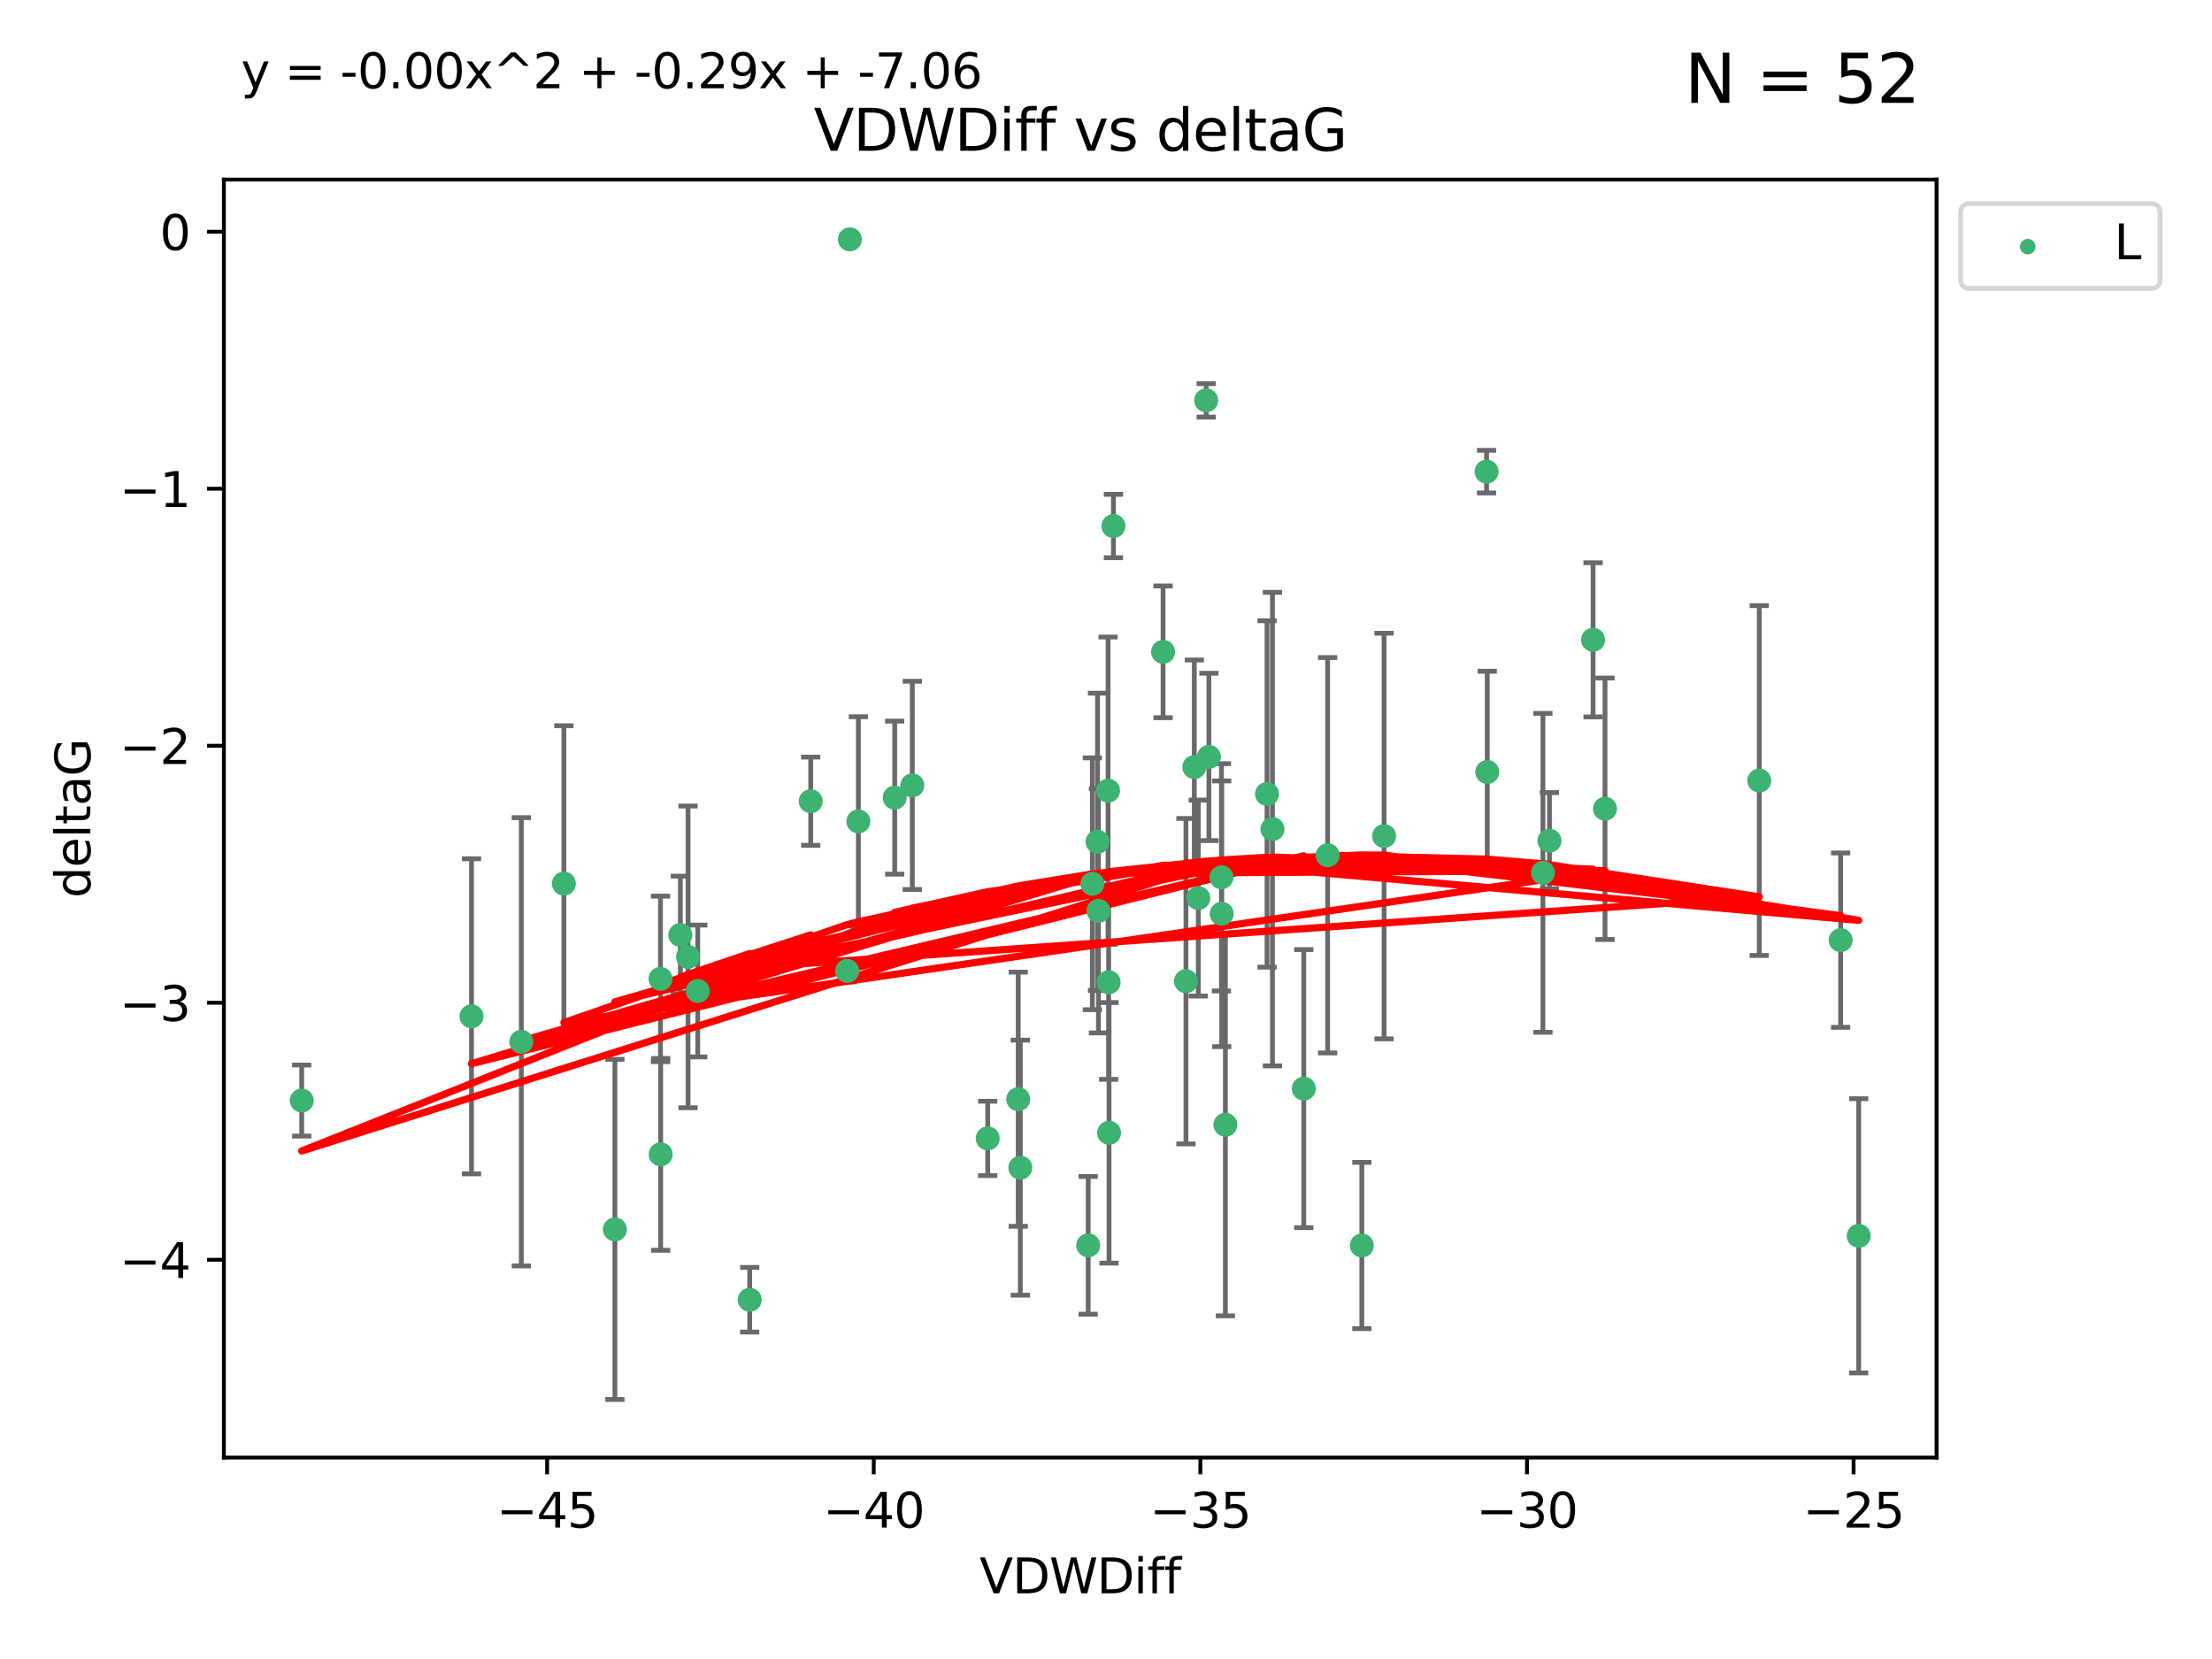 <?xml version="1.0" encoding="utf-8" standalone="no"?>
<!DOCTYPE svg PUBLIC "-//W3C//DTD SVG 1.1//EN"
  "http://www.w3.org/Graphics/SVG/1.1/DTD/svg11.dtd">
<svg xmlns:xlink="http://www.w3.org/1999/xlink" width="460.8pt" height="345.6pt" viewBox="0 0 460.8 345.6" xmlns="http://www.w3.org/2000/svg" version="1.1">
 <defs>
  <style type="text/css">*{stroke-linejoin: round; stroke-linecap: butt}</style>
 </defs>
 <g id="figure_1">
  <g id="patch_1">
   <path d="M 0 345.6 
L 460.8 345.6 
L 460.8 0 
L 0 0 
z
" style="fill: #ffffff"/>
  </g>
  <g id="axes_1">
   <g id="patch_2">
    <path d="M 46.64 303.64 
L 403.42 303.64 
L 403.42 37.411 
L 46.64 37.411 
z
" style="fill: #ffffff"/>
   </g>
   <g id="PathCollection_1">
    <defs>
     <path id="m472f86e8f2" d="M 0 1.118 
C 0.297 1.118 0.581 1 0.791 0.791 
C 1 0.581 1.118 0.297 1.118 0 
C 1.118 -0.297 1 -0.581 0.791 -0.791 
C 0.581 -1 0.297 -1.118 0 -1.118 
C -0.297 -1.118 -0.581 -1 -0.791 -0.791 
C -1 -0.581 -1.118 -0.297 -1.118 0 
C -1.118 0.297 -1 0.581 -0.791 0.791 
C -0.581 1 -0.297 1.118 0 1.118 
z
" style="stroke: #3cb371"/>
    </defs>
    <g clip-path="url(#p800e434eef)">
     <use xlink:href="#m472f86e8f2" x="137.592" y="203.923" style="fill: #3cb371; stroke: #3cb371"/>
     <use xlink:href="#m472f86e8f2" x="168.886" y="166.911" style="fill: #3cb371; stroke: #3cb371"/>
     <use xlink:href="#m472f86e8f2" x="141.733" y="194.766" style="fill: #3cb371; stroke: #3cb371"/>
     <use xlink:href="#m472f86e8f2" x="156.177" y="270.76" style="fill: #3cb371; stroke: #3cb371"/>
     <use xlink:href="#m472f86e8f2" x="143.328" y="199.333" style="fill: #3cb371; stroke: #3cb371"/>
     <use xlink:href="#m472f86e8f2" x="226.693" y="259.426" style="fill: #3cb371; stroke: #3cb371"/>
     <use xlink:href="#m472f86e8f2" x="212.547" y="243.25" style="fill: #3cb371; stroke: #3cb371"/>
     <use xlink:href="#m472f86e8f2" x="128.096" y="256.108" style="fill: #3cb371; stroke: #3cb371"/>
     <use xlink:href="#m472f86e8f2" x="254.448" y="182.758" style="fill: #3cb371; stroke: #3cb371"/>
     <use xlink:href="#m472f86e8f2" x="228.828" y="189.747" style="fill: #3cb371; stroke: #3cb371"/>
     <use xlink:href="#m472f86e8f2" x="190.049" y="163.612" style="fill: #3cb371; stroke: #3cb371"/>
     <use xlink:href="#m472f86e8f2" x="62.857" y="229.265" style="fill: #3cb371; stroke: #3cb371"/>
     <use xlink:href="#m472f86e8f2" x="255.272" y="234.31" style="fill: #3cb371; stroke: #3cb371"/>
     <use xlink:href="#m472f86e8f2" x="263.946" y="165.398" style="fill: #3cb371; stroke: #3cb371"/>
     <use xlink:href="#m472f86e8f2" x="212.115" y="228.986" style="fill: #3cb371; stroke: #3cb371"/>
     <use xlink:href="#m472f86e8f2" x="177.048" y="49.866" style="fill: #3cb371; stroke: #3cb371"/>
     <use xlink:href="#m472f86e8f2" x="231.947" y="109.583" style="fill: #3cb371; stroke: #3cb371"/>
     <use xlink:href="#m472f86e8f2" x="137.634" y="240.472" style="fill: #3cb371; stroke: #3cb371"/>
     <use xlink:href="#m472f86e8f2" x="265.075" y="172.724" style="fill: #3cb371; stroke: #3cb371"/>
     <use xlink:href="#m472f86e8f2" x="331.863" y="133.285" style="fill: #3cb371; stroke: #3cb371"/>
     <use xlink:href="#m472f86e8f2" x="230.831" y="164.706" style="fill: #3cb371; stroke: #3cb371"/>
     <use xlink:href="#m472f86e8f2" x="178.812" y="171.111" style="fill: #3cb371; stroke: #3cb371"/>
     <use xlink:href="#m472f86e8f2" x="242.29" y="135.792" style="fill: #3cb371; stroke: #3cb371"/>
     <use xlink:href="#m472f86e8f2" x="321.422" y="181.819" style="fill: #3cb371; stroke: #3cb371"/>
     <use xlink:href="#m472f86e8f2" x="366.485" y="162.605" style="fill: #3cb371; stroke: #3cb371"/>
     <use xlink:href="#m472f86e8f2" x="145.354" y="206.445" style="fill: #3cb371; stroke: #3cb371"/>
     <use xlink:href="#m472f86e8f2" x="228.636" y="175.362" style="fill: #3cb371; stroke: #3cb371"/>
     <use xlink:href="#m472f86e8f2" x="334.352" y="168.478" style="fill: #3cb371; stroke: #3cb371"/>
     <use xlink:href="#m472f86e8f2" x="117.467" y="184.066" style="fill: #3cb371; stroke: #3cb371"/>
     <use xlink:href="#m472f86e8f2" x="176.475" y="202.26" style="fill: #3cb371; stroke: #3cb371"/>
     <use xlink:href="#m472f86e8f2" x="230.952" y="204.617" style="fill: #3cb371; stroke: #3cb371"/>
     <use xlink:href="#m472f86e8f2" x="98.22" y="211.716" style="fill: #3cb371; stroke: #3cb371"/>
     <use xlink:href="#m472f86e8f2" x="271.603" y="226.78" style="fill: #3cb371; stroke: #3cb371"/>
     <use xlink:href="#m472f86e8f2" x="108.6" y="217.026" style="fill: #3cb371; stroke: #3cb371"/>
     <use xlink:href="#m472f86e8f2" x="231.034" y="235.987" style="fill: #3cb371; stroke: #3cb371"/>
     <use xlink:href="#m472f86e8f2" x="251.838" y="157.679" style="fill: #3cb371; stroke: #3cb371"/>
     <use xlink:href="#m472f86e8f2" x="205.757" y="237.148" style="fill: #3cb371; stroke: #3cb371"/>
     <use xlink:href="#m472f86e8f2" x="186.382" y="166.16" style="fill: #3cb371; stroke: #3cb371"/>
     <use xlink:href="#m472f86e8f2" x="249.624" y="187.085" style="fill: #3cb371; stroke: #3cb371"/>
     <use xlink:href="#m472f86e8f2" x="387.203" y="257.445" style="fill: #3cb371; stroke: #3cb371"/>
     <use xlink:href="#m472f86e8f2" x="309.822" y="160.819" style="fill: #3cb371; stroke: #3cb371"/>
     <use xlink:href="#m472f86e8f2" x="247.056" y="204.398" style="fill: #3cb371; stroke: #3cb371"/>
     <use xlink:href="#m472f86e8f2" x="322.781" y="175.137" style="fill: #3cb371; stroke: #3cb371"/>
     <use xlink:href="#m472f86e8f2" x="309.682" y="98.252" style="fill: #3cb371; stroke: #3cb371"/>
     <use xlink:href="#m472f86e8f2" x="276.57" y="178.162" style="fill: #3cb371; stroke: #3cb371"/>
     <use xlink:href="#m472f86e8f2" x="383.44" y="195.847" style="fill: #3cb371; stroke: #3cb371"/>
     <use xlink:href="#m472f86e8f2" x="288.326" y="174.161" style="fill: #3cb371; stroke: #3cb371"/>
     <use xlink:href="#m472f86e8f2" x="283.694" y="259.459" style="fill: #3cb371; stroke: #3cb371"/>
     <use xlink:href="#m472f86e8f2" x="251.269" y="83.4" style="fill: #3cb371; stroke: #3cb371"/>
     <use xlink:href="#m472f86e8f2" x="248.795" y="159.796" style="fill: #3cb371; stroke: #3cb371"/>
     <use xlink:href="#m472f86e8f2" x="254.503" y="190.354" style="fill: #3cb371; stroke: #3cb371"/>
     <use xlink:href="#m472f86e8f2" x="227.558" y="184.111" style="fill: #3cb371; stroke: #3cb371"/>
    </g>
   </g>
   <g id="matplotlib.axis_1">
    <g id="xtick_1">
     <g id="line2d_1">
      <defs>
       <path id="m852a290a7d" d="M 0 0 
L 0 3.5 
" style="stroke: #000000; stroke-width: 0.8"/>
      </defs>
      <g>
       <use xlink:href="#m852a290a7d" x="113.977" y="303.64" style="stroke: #000000; stroke-width: 0.8"/>
      </g>
     </g>
     <g id="text_1">
      <!-- −45 -->
      <g transform="translate(103.425 318.238)scale(0.1 -0.1)">
       <defs>
        <path id="DejaVuSans-2212" d="M 678 2272 
L 4684 2272 
L 4684 1741 
L 678 1741 
L 678 2272 
z
" transform="scale(0.016)"/>
        <path id="DejaVuSans-34" d="M 2419 4116 
L 825 1625 
L 2419 1625 
L 2419 4116 
z
M 2253 4666 
L 3047 4666 
L 3047 1625 
L 3713 1625 
L 3713 1100 
L 3047 1100 
L 3047 0 
L 2419 0 
L 2419 1100 
L 313 1100 
L 313 1709 
L 2253 4666 
z
" transform="scale(0.016)"/>
        <path id="DejaVuSans-35" d="M 691 4666 
L 3169 4666 
L 3169 4134 
L 1269 4134 
L 1269 2991 
Q 1406 3038 1543 3061 
Q 1681 3084 1819 3084 
Q 2600 3084 3056 2656 
Q 3513 2228 3513 1497 
Q 3513 744 3044 326 
Q 2575 -91 1722 -91 
Q 1428 -91 1123 -41 
Q 819 9 494 109 
L 494 744 
Q 775 591 1075 516 
Q 1375 441 1709 441 
Q 2250 441 2565 725 
Q 2881 1009 2881 1497 
Q 2881 1984 2565 2268 
Q 2250 2553 1709 2553 
Q 1456 2553 1204 2497 
Q 953 2441 691 2322 
L 691 4666 
z
" transform="scale(0.016)"/>
       </defs>
       <use xlink:href="#DejaVuSans-2212"/>
       <use xlink:href="#DejaVuSans-34" x="83.789"/>
       <use xlink:href="#DejaVuSans-35" x="147.412"/>
      </g>
     </g>
    </g>
    <g id="xtick_2">
     <g id="line2d_2">
      <g>
       <use xlink:href="#m852a290a7d" x="182.017" y="303.64" style="stroke: #000000; stroke-width: 0.8"/>
      </g>
     </g>
     <g id="text_2">
      <!-- −40 -->
      <g transform="translate(171.464 318.238)scale(0.1 -0.1)">
       <defs>
        <path id="DejaVuSans-30" d="M 2034 4250 
Q 1547 4250 1301 3770 
Q 1056 3291 1056 2328 
Q 1056 1369 1301 889 
Q 1547 409 2034 409 
Q 2525 409 2770 889 
Q 3016 1369 3016 2328 
Q 3016 3291 2770 3770 
Q 2525 4250 2034 4250 
z
M 2034 4750 
Q 2819 4750 3233 4129 
Q 3647 3509 3647 2328 
Q 3647 1150 3233 529 
Q 2819 -91 2034 -91 
Q 1250 -91 836 529 
Q 422 1150 422 2328 
Q 422 3509 836 4129 
Q 1250 4750 2034 4750 
z
" transform="scale(0.016)"/>
       </defs>
       <use xlink:href="#DejaVuSans-2212"/>
       <use xlink:href="#DejaVuSans-34" x="83.789"/>
       <use xlink:href="#DejaVuSans-30" x="147.412"/>
      </g>
     </g>
    </g>
    <g id="xtick_3">
     <g id="line2d_3">
      <g>
       <use xlink:href="#m852a290a7d" x="250.056" y="303.64" style="stroke: #000000; stroke-width: 0.8"/>
      </g>
     </g>
     <g id="text_3">
      <!-- −35 -->
      <g transform="translate(239.504 318.238)scale(0.1 -0.1)">
       <defs>
        <path id="DejaVuSans-33" d="M 2597 2516 
Q 3050 2419 3304 2112 
Q 3559 1806 3559 1356 
Q 3559 666 3084 287 
Q 2609 -91 1734 -91 
Q 1441 -91 1130 -33 
Q 819 25 488 141 
L 488 750 
Q 750 597 1062 519 
Q 1375 441 1716 441 
Q 2309 441 2620 675 
Q 2931 909 2931 1356 
Q 2931 1769 2642 2001 
Q 2353 2234 1838 2234 
L 1294 2234 
L 1294 2753 
L 1863 2753 
Q 2328 2753 2575 2939 
Q 2822 3125 2822 3475 
Q 2822 3834 2567 4026 
Q 2313 4219 1838 4219 
Q 1578 4219 1281 4162 
Q 984 4106 628 3988 
L 628 4550 
Q 988 4650 1302 4700 
Q 1616 4750 1894 4750 
Q 2613 4750 3031 4423 
Q 3450 4097 3450 3541 
Q 3450 3153 3228 2886 
Q 3006 2619 2597 2516 
z
" transform="scale(0.016)"/>
       </defs>
       <use xlink:href="#DejaVuSans-2212"/>
       <use xlink:href="#DejaVuSans-33" x="83.789"/>
       <use xlink:href="#DejaVuSans-35" x="147.412"/>
      </g>
     </g>
    </g>
    <g id="xtick_4">
     <g id="line2d_4">
      <g>
       <use xlink:href="#m852a290a7d" x="318.096" y="303.64" style="stroke: #000000; stroke-width: 0.8"/>
      </g>
     </g>
     <g id="text_4">
      <!-- −30 -->
      <g transform="translate(307.544 318.238)scale(0.1 -0.1)">
       <use xlink:href="#DejaVuSans-2212"/>
       <use xlink:href="#DejaVuSans-33" x="83.789"/>
       <use xlink:href="#DejaVuSans-30" x="147.412"/>
      </g>
     </g>
    </g>
    <g id="xtick_5">
     <g id="line2d_5">
      <g>
       <use xlink:href="#m852a290a7d" x="386.136" y="303.64" style="stroke: #000000; stroke-width: 0.8"/>
      </g>
     </g>
     <g id="text_5">
      <!-- −25 -->
      <g transform="translate(375.584 318.238)scale(0.1 -0.1)">
       <defs>
        <path id="DejaVuSans-32" d="M 1228 531 
L 3431 531 
L 3431 0 
L 469 0 
L 469 531 
Q 828 903 1448 1529 
Q 2069 2156 2228 2338 
Q 2531 2678 2651 2914 
Q 2772 3150 2772 3378 
Q 2772 3750 2511 3984 
Q 2250 4219 1831 4219 
Q 1534 4219 1204 4116 
Q 875 4013 500 3803 
L 500 4441 
Q 881 4594 1212 4672 
Q 1544 4750 1819 4750 
Q 2544 4750 2975 4387 
Q 3406 4025 3406 3419 
Q 3406 3131 3298 2873 
Q 3191 2616 2906 2266 
Q 2828 2175 2409 1742 
Q 1991 1309 1228 531 
z
" transform="scale(0.016)"/>
       </defs>
       <use xlink:href="#DejaVuSans-2212"/>
       <use xlink:href="#DejaVuSans-32" x="83.789"/>
       <use xlink:href="#DejaVuSans-35" x="147.412"/>
      </g>
     </g>
    </g>
    <g id="text_6">
     <!-- VDWDiff -->
     <g transform="translate(204.057 331.917)scale(0.1 -0.1)">
      <defs>
       <path id="DejaVuSans-56" d="M 1831 0 
L 50 4666 
L 709 4666 
L 2188 738 
L 3669 4666 
L 4325 4666 
L 2547 0 
L 1831 0 
z
" transform="scale(0.016)"/>
       <path id="DejaVuSans-44" d="M 1259 4147 
L 1259 519 
L 2022 519 
Q 2988 519 3436 956 
Q 3884 1394 3884 2338 
Q 3884 3275 3436 3711 
Q 2988 4147 2022 4147 
L 1259 4147 
z
M 628 4666 
L 1925 4666 
Q 3281 4666 3915 4102 
Q 4550 3538 4550 2338 
Q 4550 1131 3912 565 
Q 3275 0 1925 0 
L 628 0 
L 628 4666 
z
" transform="scale(0.016)"/>
       <path id="DejaVuSans-57" d="M 213 4666 
L 850 4666 
L 1831 722 
L 2809 4666 
L 3519 4666 
L 4500 722 
L 5478 4666 
L 6119 4666 
L 4947 0 
L 4153 0 
L 3169 4050 
L 2175 0 
L 1381 0 
L 213 4666 
z
" transform="scale(0.016)"/>
       <path id="DejaVuSans-69" d="M 603 3500 
L 1178 3500 
L 1178 0 
L 603 0 
L 603 3500 
z
M 603 4863 
L 1178 4863 
L 1178 4134 
L 603 4134 
L 603 4863 
z
" transform="scale(0.016)"/>
       <path id="DejaVuSans-66" d="M 2375 4863 
L 2375 4384 
L 1825 4384 
Q 1516 4384 1395 4259 
Q 1275 4134 1275 3809 
L 1275 3500 
L 2222 3500 
L 2222 3053 
L 1275 3053 
L 1275 0 
L 697 0 
L 697 3053 
L 147 3053 
L 147 3500 
L 697 3500 
L 697 3744 
Q 697 4328 969 4595 
Q 1241 4863 1831 4863 
L 2375 4863 
z
" transform="scale(0.016)"/>
      </defs>
      <use xlink:href="#DejaVuSans-56"/>
      <use xlink:href="#DejaVuSans-44" x="68.408"/>
      <use xlink:href="#DejaVuSans-57" x="145.41"/>
      <use xlink:href="#DejaVuSans-44" x="244.287"/>
      <use xlink:href="#DejaVuSans-69" x="321.289"/>
      <use xlink:href="#DejaVuSans-66" x="349.072"/>
      <use xlink:href="#DejaVuSans-66" x="384.277"/>
     </g>
    </g>
   </g>
   <g id="matplotlib.axis_2">
    <g id="ytick_1">
     <g id="line2d_6">
      <defs>
       <path id="md969fd8538" d="M 0 0 
L -3.5 0 
" style="stroke: #000000; stroke-width: 0.8"/>
      </defs>
      <g>
       <use xlink:href="#md969fd8538" x="46.64" y="262.427" style="stroke: #000000; stroke-width: 0.8"/>
      </g>
     </g>
     <g id="text_7">
      <!-- −4 -->
      <g transform="translate(24.898 266.226)scale(0.1 -0.1)">
       <use xlink:href="#DejaVuSans-2212"/>
       <use xlink:href="#DejaVuSans-34" x="83.789"/>
      </g>
     </g>
    </g>
    <g id="ytick_2">
     <g id="line2d_7">
      <g>
       <use xlink:href="#md969fd8538" x="46.64" y="208.89" style="stroke: #000000; stroke-width: 0.8"/>
      </g>
     </g>
     <g id="text_8">
      <!-- −3 -->
      <g transform="translate(24.898 212.689)scale(0.1 -0.1)">
       <use xlink:href="#DejaVuSans-2212"/>
       <use xlink:href="#DejaVuSans-33" x="83.789"/>
      </g>
     </g>
    </g>
    <g id="ytick_3">
     <g id="line2d_8">
      <g>
       <use xlink:href="#md969fd8538" x="46.64" y="155.352" style="stroke: #000000; stroke-width: 0.8"/>
      </g>
     </g>
     <g id="text_9">
      <!-- −2 -->
      <g transform="translate(24.898 159.152)scale(0.1 -0.1)">
       <use xlink:href="#DejaVuSans-2212"/>
       <use xlink:href="#DejaVuSans-32" x="83.789"/>
      </g>
     </g>
    </g>
    <g id="ytick_4">
     <g id="line2d_9">
      <g>
       <use xlink:href="#md969fd8538" x="46.64" y="101.815" style="stroke: #000000; stroke-width: 0.8"/>
      </g>
     </g>
     <g id="text_10">
      <!-- −1 -->
      <g transform="translate(24.898 105.614)scale(0.1 -0.1)">
       <defs>
        <path id="DejaVuSans-31" d="M 794 531 
L 1825 531 
L 1825 4091 
L 703 3866 
L 703 4441 
L 1819 4666 
L 2450 4666 
L 2450 531 
L 3481 531 
L 3481 0 
L 794 0 
L 794 531 
z
" transform="scale(0.016)"/>
       </defs>
       <use xlink:href="#DejaVuSans-2212"/>
       <use xlink:href="#DejaVuSans-31" x="83.789"/>
      </g>
     </g>
    </g>
    <g id="ytick_5">
     <g id="line2d_10">
      <g>
       <use xlink:href="#md969fd8538" x="46.64" y="48.278" style="stroke: #000000; stroke-width: 0.8"/>
      </g>
     </g>
     <g id="text_11">
      <!-- 0 -->
      <g transform="translate(33.278 52.077)scale(0.1 -0.1)">
       <use xlink:href="#DejaVuSans-30"/>
      </g>
     </g>
    </g>
    <g id="text_12">
     <!-- deltaG -->
     <g transform="translate(18.818 187.064)rotate(-90)scale(0.1 -0.1)">
      <defs>
       <path id="DejaVuSans-64" d="M 2906 2969 
L 2906 4863 
L 3481 4863 
L 3481 0 
L 2906 0 
L 2906 525 
Q 2725 213 2448 61 
Q 2172 -91 1784 -91 
Q 1150 -91 751 415 
Q 353 922 353 1747 
Q 353 2572 751 3078 
Q 1150 3584 1784 3584 
Q 2172 3584 2448 3432 
Q 2725 3281 2906 2969 
z
M 947 1747 
Q 947 1113 1208 752 
Q 1469 391 1925 391 
Q 2381 391 2643 752 
Q 2906 1113 2906 1747 
Q 2906 2381 2643 2742 
Q 2381 3103 1925 3103 
Q 1469 3103 1208 2742 
Q 947 2381 947 1747 
z
" transform="scale(0.016)"/>
       <path id="DejaVuSans-65" d="M 3597 1894 
L 3597 1613 
L 953 1613 
Q 991 1019 1311 708 
Q 1631 397 2203 397 
Q 2534 397 2845 478 
Q 3156 559 3463 722 
L 3463 178 
Q 3153 47 2828 -22 
Q 2503 -91 2169 -91 
Q 1331 -91 842 396 
Q 353 884 353 1716 
Q 353 2575 817 3079 
Q 1281 3584 2069 3584 
Q 2775 3584 3186 3129 
Q 3597 2675 3597 1894 
z
M 3022 2063 
Q 3016 2534 2758 2815 
Q 2500 3097 2075 3097 
Q 1594 3097 1305 2825 
Q 1016 2553 972 2059 
L 3022 2063 
z
" transform="scale(0.016)"/>
       <path id="DejaVuSans-6c" d="M 603 4863 
L 1178 4863 
L 1178 0 
L 603 0 
L 603 4863 
z
" transform="scale(0.016)"/>
       <path id="DejaVuSans-74" d="M 1172 4494 
L 1172 3500 
L 2356 3500 
L 2356 3053 
L 1172 3053 
L 1172 1153 
Q 1172 725 1289 603 
Q 1406 481 1766 481 
L 2356 481 
L 2356 0 
L 1766 0 
Q 1100 0 847 248 
Q 594 497 594 1153 
L 594 3053 
L 172 3053 
L 172 3500 
L 594 3500 
L 594 4494 
L 1172 4494 
z
" transform="scale(0.016)"/>
       <path id="DejaVuSans-61" d="M 2194 1759 
Q 1497 1759 1228 1600 
Q 959 1441 959 1056 
Q 959 750 1161 570 
Q 1363 391 1709 391 
Q 2188 391 2477 730 
Q 2766 1069 2766 1631 
L 2766 1759 
L 2194 1759 
z
M 3341 1997 
L 3341 0 
L 2766 0 
L 2766 531 
Q 2569 213 2275 61 
Q 1981 -91 1556 -91 
Q 1019 -91 701 211 
Q 384 513 384 1019 
Q 384 1609 779 1909 
Q 1175 2209 1959 2209 
L 2766 2209 
L 2766 2266 
Q 2766 2663 2505 2880 
Q 2244 3097 1772 3097 
Q 1472 3097 1187 3025 
Q 903 2953 641 2809 
L 641 3341 
Q 956 3463 1253 3523 
Q 1550 3584 1831 3584 
Q 2591 3584 2966 3190 
Q 3341 2797 3341 1997 
z
" transform="scale(0.016)"/>
       <path id="DejaVuSans-47" d="M 3809 666 
L 3809 1919 
L 2778 1919 
L 2778 2438 
L 4434 2438 
L 4434 434 
Q 4069 175 3628 42 
Q 3188 -91 2688 -91 
Q 1594 -91 976 548 
Q 359 1188 359 2328 
Q 359 3472 976 4111 
Q 1594 4750 2688 4750 
Q 3144 4750 3555 4637 
Q 3966 4525 4313 4306 
L 4313 3634 
Q 3963 3931 3569 4081 
Q 3175 4231 2741 4231 
Q 1884 4231 1454 3753 
Q 1025 3275 1025 2328 
Q 1025 1384 1454 906 
Q 1884 428 2741 428 
Q 3075 428 3337 486 
Q 3600 544 3809 666 
z
" transform="scale(0.016)"/>
      </defs>
      <use xlink:href="#DejaVuSans-64"/>
      <use xlink:href="#DejaVuSans-65" x="63.477"/>
      <use xlink:href="#DejaVuSans-6c" x="125"/>
      <use xlink:href="#DejaVuSans-74" x="152.783"/>
      <use xlink:href="#DejaVuSans-61" x="191.992"/>
      <use xlink:href="#DejaVuSans-47" x="253.271"/>
     </g>
    </g>
   </g>
   <g id="LineCollection_1">
    <path d="M 137.592 221.168 
L 137.592 186.679 
" clip-path="url(#p800e434eef)" style="fill: none; stroke: #696969"/>
    <path d="M 168.886 176.101 
L 168.886 157.722 
" clip-path="url(#p800e434eef)" style="fill: none; stroke: #696969"/>
    <path d="M 141.733 207.01 
L 141.733 182.523 
" clip-path="url(#p800e434eef)" style="fill: none; stroke: #696969"/>
    <path d="M 156.177 277.493 
L 156.177 264.026 
" clip-path="url(#p800e434eef)" style="fill: none; stroke: #696969"/>
    <path d="M 143.328 230.759 
L 143.328 167.906 
" clip-path="url(#p800e434eef)" style="fill: none; stroke: #696969"/>
    <path d="M 226.693 273.775 
L 226.693 245.078 
" clip-path="url(#p800e434eef)" style="fill: none; stroke: #696969"/>
    <path d="M 212.547 269.818 
L 212.547 216.682 
" clip-path="url(#p800e434eef)" style="fill: none; stroke: #696969"/>
    <path d="M 128.096 291.539 
L 128.096 220.677 
" clip-path="url(#p800e434eef)" style="fill: none; stroke: #696969"/>
    <path d="M 254.448 206.428 
L 254.448 159.088 
" clip-path="url(#p800e434eef)" style="fill: none; stroke: #696969"/>
    <path d="M 228.828 215.176 
L 228.828 164.319 
" clip-path="url(#p800e434eef)" style="fill: none; stroke: #696969"/>
    <path d="M 190.049 185.304 
L 190.049 141.92 
" clip-path="url(#p800e434eef)" style="fill: none; stroke: #696969"/>
    <path d="M 62.857 236.666 
L 62.857 221.863 
" clip-path="url(#p800e434eef)" style="fill: none; stroke: #696969"/>
    <path d="M 255.272 274.117 
L 255.272 194.502 
" clip-path="url(#p800e434eef)" style="fill: none; stroke: #696969"/>
    <path d="M 263.946 201.482 
L 263.946 129.313 
" clip-path="url(#p800e434eef)" style="fill: none; stroke: #696969"/>
    <path d="M 212.115 255.46 
L 212.115 202.512 
" clip-path="url(#p800e434eef)" style="fill: none; stroke: #696969"/>
    <path d="M 177.048 50.22 
L 177.048 49.513 
" clip-path="url(#p800e434eef)" style="fill: none; stroke: #696969"/>
    <path d="M 231.947 116.184 
L 231.947 102.983 
" clip-path="url(#p800e434eef)" style="fill: none; stroke: #696969"/>
    <path d="M 137.634 260.458 
L 137.634 220.486 
" clip-path="url(#p800e434eef)" style="fill: none; stroke: #696969"/>
    <path d="M 265.075 222.053 
L 265.075 123.396 
" clip-path="url(#p800e434eef)" style="fill: none; stroke: #696969"/>
    <path d="M 331.863 149.338 
L 331.863 117.233 
" clip-path="url(#p800e434eef)" style="fill: none; stroke: #696969"/>
    <path d="M 230.831 196.712 
L 230.831 132.7 
" clip-path="url(#p800e434eef)" style="fill: none; stroke: #696969"/>
    <path d="M 178.812 192.91 
L 178.812 149.312 
" clip-path="url(#p800e434eef)" style="fill: none; stroke: #696969"/>
    <path d="M 242.29 149.515 
L 242.29 122.068 
" clip-path="url(#p800e434eef)" style="fill: none; stroke: #696969"/>
    <path d="M 321.422 215.036 
L 321.422 148.602 
" clip-path="url(#p800e434eef)" style="fill: none; stroke: #696969"/>
    <path d="M 366.485 199.041 
L 366.485 126.168 
" clip-path="url(#p800e434eef)" style="fill: none; stroke: #696969"/>
    <path d="M 145.354 220.176 
L 145.354 192.713 
" clip-path="url(#p800e434eef)" style="fill: none; stroke: #696969"/>
    <path d="M 228.636 206.326 
L 228.636 144.399 
" clip-path="url(#p800e434eef)" style="fill: none; stroke: #696969"/>
    <path d="M 334.352 195.71 
L 334.352 141.247 
" clip-path="url(#p800e434eef)" style="fill: none; stroke: #696969"/>
    <path d="M 117.467 216.948 
L 117.467 151.185 
" clip-path="url(#p800e434eef)" style="fill: none; stroke: #696969"/>
    <path d="M 176.475 204.56 
L 176.475 199.96 
" clip-path="url(#p800e434eef)" style="fill: none; stroke: #696969"/>
    <path d="M 230.952 224.85 
L 230.952 184.383 
" clip-path="url(#p800e434eef)" style="fill: none; stroke: #696969"/>
    <path d="M 98.22 244.54 
L 98.22 178.892 
" clip-path="url(#p800e434eef)" style="fill: none; stroke: #696969"/>
    <path d="M 271.603 255.744 
L 271.603 197.817 
" clip-path="url(#p800e434eef)" style="fill: none; stroke: #696969"/>
    <path d="M 108.6 263.717 
L 108.6 170.335 
" clip-path="url(#p800e434eef)" style="fill: none; stroke: #696969"/>
    <path d="M 231.034 263.126 
L 231.034 208.848 
" clip-path="url(#p800e434eef)" style="fill: none; stroke: #696969"/>
    <path d="M 251.838 175.112 
L 251.838 140.246 
" clip-path="url(#p800e434eef)" style="fill: none; stroke: #696969"/>
    <path d="M 205.757 244.886 
L 205.757 229.41 
" clip-path="url(#p800e434eef)" style="fill: none; stroke: #696969"/>
    <path d="M 186.382 182.098 
L 186.382 150.221 
" clip-path="url(#p800e434eef)" style="fill: none; stroke: #696969"/>
    <path d="M 249.624 207.495 
L 249.624 166.676 
" clip-path="url(#p800e434eef)" style="fill: none; stroke: #696969"/>
    <path d="M 387.203 286.008 
L 387.203 228.882 
" clip-path="url(#p800e434eef)" style="fill: none; stroke: #696969"/>
    <path d="M 309.822 181.804 
L 309.822 139.834 
" clip-path="url(#p800e434eef)" style="fill: none; stroke: #696969"/>
    <path d="M 247.056 238.296 
L 247.056 170.501 
" clip-path="url(#p800e434eef)" style="fill: none; stroke: #696969"/>
    <path d="M 322.781 185.163 
L 322.781 165.112 
" clip-path="url(#p800e434eef)" style="fill: none; stroke: #696969"/>
    <path d="M 309.682 102.69 
L 309.682 93.813 
" clip-path="url(#p800e434eef)" style="fill: none; stroke: #696969"/>
    <path d="M 276.57 219.346 
L 276.57 136.979 
" clip-path="url(#p800e434eef)" style="fill: none; stroke: #696969"/>
    <path d="M 383.44 214.006 
L 383.44 177.688 
" clip-path="url(#p800e434eef)" style="fill: none; stroke: #696969"/>
    <path d="M 288.326 216.407 
L 288.326 131.914 
" clip-path="url(#p800e434eef)" style="fill: none; stroke: #696969"/>
    <path d="M 283.694 276.774 
L 283.694 242.144 
" clip-path="url(#p800e434eef)" style="fill: none; stroke: #696969"/>
    <path d="M 251.269 86.889 
L 251.269 79.911 
" clip-path="url(#p800e434eef)" style="fill: none; stroke: #696969"/>
    <path d="M 248.795 182.108 
L 248.795 137.483 
" clip-path="url(#p800e434eef)" style="fill: none; stroke: #696969"/>
    <path d="M 254.503 218.029 
L 254.503 162.679 
" clip-path="url(#p800e434eef)" style="fill: none; stroke: #696969"/>
    <path d="M 227.558 210.343 
L 227.558 157.879 
" clip-path="url(#p800e434eef)" style="fill: none; stroke: #696969"/>
   </g>
   <g id="line2d_11">
    <defs>
     <path id="mb6c8e4b00c" d="M 2 0 
L -2 -0 
" style="stroke: #696969"/>
    </defs>
    <g clip-path="url(#p800e434eef)">
     <use xlink:href="#mb6c8e4b00c" x="137.592" y="221.168" style="fill: #696969; stroke: #696969"/>
     <use xlink:href="#mb6c8e4b00c" x="168.886" y="176.101" style="fill: #696969; stroke: #696969"/>
     <use xlink:href="#mb6c8e4b00c" x="141.733" y="207.01" style="fill: #696969; stroke: #696969"/>
     <use xlink:href="#mb6c8e4b00c" x="156.177" y="277.493" style="fill: #696969; stroke: #696969"/>
     <use xlink:href="#mb6c8e4b00c" x="143.328" y="230.759" style="fill: #696969; stroke: #696969"/>
     <use xlink:href="#mb6c8e4b00c" x="226.693" y="273.775" style="fill: #696969; stroke: #696969"/>
     <use xlink:href="#mb6c8e4b00c" x="212.547" y="269.818" style="fill: #696969; stroke: #696969"/>
     <use xlink:href="#mb6c8e4b00c" x="128.096" y="291.539" style="fill: #696969; stroke: #696969"/>
     <use xlink:href="#mb6c8e4b00c" x="254.448" y="206.428" style="fill: #696969; stroke: #696969"/>
     <use xlink:href="#mb6c8e4b00c" x="228.828" y="215.176" style="fill: #696969; stroke: #696969"/>
     <use xlink:href="#mb6c8e4b00c" x="190.049" y="185.304" style="fill: #696969; stroke: #696969"/>
     <use xlink:href="#mb6c8e4b00c" x="62.857" y="236.666" style="fill: #696969; stroke: #696969"/>
     <use xlink:href="#mb6c8e4b00c" x="255.272" y="274.117" style="fill: #696969; stroke: #696969"/>
     <use xlink:href="#mb6c8e4b00c" x="263.946" y="201.482" style="fill: #696969; stroke: #696969"/>
     <use xlink:href="#mb6c8e4b00c" x="212.115" y="255.46" style="fill: #696969; stroke: #696969"/>
     <use xlink:href="#mb6c8e4b00c" x="177.048" y="50.22" style="fill: #696969; stroke: #696969"/>
     <use xlink:href="#mb6c8e4b00c" x="231.947" y="116.184" style="fill: #696969; stroke: #696969"/>
     <use xlink:href="#mb6c8e4b00c" x="137.634" y="260.458" style="fill: #696969; stroke: #696969"/>
     <use xlink:href="#mb6c8e4b00c" x="265.075" y="222.053" style="fill: #696969; stroke: #696969"/>
     <use xlink:href="#mb6c8e4b00c" x="331.863" y="149.338" style="fill: #696969; stroke: #696969"/>
     <use xlink:href="#mb6c8e4b00c" x="230.831" y="196.712" style="fill: #696969; stroke: #696969"/>
     <use xlink:href="#mb6c8e4b00c" x="178.812" y="192.91" style="fill: #696969; stroke: #696969"/>
     <use xlink:href="#mb6c8e4b00c" x="242.29" y="149.515" style="fill: #696969; stroke: #696969"/>
     <use xlink:href="#mb6c8e4b00c" x="321.422" y="215.036" style="fill: #696969; stroke: #696969"/>
     <use xlink:href="#mb6c8e4b00c" x="366.485" y="199.041" style="fill: #696969; stroke: #696969"/>
     <use xlink:href="#mb6c8e4b00c" x="145.354" y="220.176" style="fill: #696969; stroke: #696969"/>
     <use xlink:href="#mb6c8e4b00c" x="228.636" y="206.326" style="fill: #696969; stroke: #696969"/>
     <use xlink:href="#mb6c8e4b00c" x="334.352" y="195.71" style="fill: #696969; stroke: #696969"/>
     <use xlink:href="#mb6c8e4b00c" x="117.467" y="216.948" style="fill: #696969; stroke: #696969"/>
     <use xlink:href="#mb6c8e4b00c" x="176.475" y="204.56" style="fill: #696969; stroke: #696969"/>
     <use xlink:href="#mb6c8e4b00c" x="230.952" y="224.85" style="fill: #696969; stroke: #696969"/>
     <use xlink:href="#mb6c8e4b00c" x="98.22" y="244.54" style="fill: #696969; stroke: #696969"/>
     <use xlink:href="#mb6c8e4b00c" x="271.603" y="255.744" style="fill: #696969; stroke: #696969"/>
     <use xlink:href="#mb6c8e4b00c" x="108.6" y="263.717" style="fill: #696969; stroke: #696969"/>
     <use xlink:href="#mb6c8e4b00c" x="231.034" y="263.126" style="fill: #696969; stroke: #696969"/>
     <use xlink:href="#mb6c8e4b00c" x="251.838" y="175.112" style="fill: #696969; stroke: #696969"/>
     <use xlink:href="#mb6c8e4b00c" x="205.757" y="244.886" style="fill: #696969; stroke: #696969"/>
     <use xlink:href="#mb6c8e4b00c" x="186.382" y="182.098" style="fill: #696969; stroke: #696969"/>
     <use xlink:href="#mb6c8e4b00c" x="249.624" y="207.495" style="fill: #696969; stroke: #696969"/>
     <use xlink:href="#mb6c8e4b00c" x="387.203" y="286.008" style="fill: #696969; stroke: #696969"/>
     <use xlink:href="#mb6c8e4b00c" x="309.822" y="181.804" style="fill: #696969; stroke: #696969"/>
     <use xlink:href="#mb6c8e4b00c" x="247.056" y="238.296" style="fill: #696969; stroke: #696969"/>
     <use xlink:href="#mb6c8e4b00c" x="322.781" y="185.163" style="fill: #696969; stroke: #696969"/>
     <use xlink:href="#mb6c8e4b00c" x="309.682" y="102.69" style="fill: #696969; stroke: #696969"/>
     <use xlink:href="#mb6c8e4b00c" x="276.57" y="219.346" style="fill: #696969; stroke: #696969"/>
     <use xlink:href="#mb6c8e4b00c" x="383.44" y="214.006" style="fill: #696969; stroke: #696969"/>
     <use xlink:href="#mb6c8e4b00c" x="288.326" y="216.407" style="fill: #696969; stroke: #696969"/>
     <use xlink:href="#mb6c8e4b00c" x="283.694" y="276.774" style="fill: #696969; stroke: #696969"/>
     <use xlink:href="#mb6c8e4b00c" x="251.269" y="86.889" style="fill: #696969; stroke: #696969"/>
     <use xlink:href="#mb6c8e4b00c" x="248.795" y="182.108" style="fill: #696969; stroke: #696969"/>
     <use xlink:href="#mb6c8e4b00c" x="254.503" y="218.029" style="fill: #696969; stroke: #696969"/>
     <use xlink:href="#mb6c8e4b00c" x="227.558" y="210.343" style="fill: #696969; stroke: #696969"/>
    </g>
   </g>
   <g id="line2d_12">
    <g clip-path="url(#p800e434eef)">
     <use xlink:href="#mb6c8e4b00c" x="137.592" y="186.679" style="fill: #696969; stroke: #696969"/>
     <use xlink:href="#mb6c8e4b00c" x="168.886" y="157.722" style="fill: #696969; stroke: #696969"/>
     <use xlink:href="#mb6c8e4b00c" x="141.733" y="182.523" style="fill: #696969; stroke: #696969"/>
     <use xlink:href="#mb6c8e4b00c" x="156.177" y="264.026" style="fill: #696969; stroke: #696969"/>
     <use xlink:href="#mb6c8e4b00c" x="143.328" y="167.906" style="fill: #696969; stroke: #696969"/>
     <use xlink:href="#mb6c8e4b00c" x="226.693" y="245.078" style="fill: #696969; stroke: #696969"/>
     <use xlink:href="#mb6c8e4b00c" x="212.547" y="216.682" style="fill: #696969; stroke: #696969"/>
     <use xlink:href="#mb6c8e4b00c" x="128.096" y="220.677" style="fill: #696969; stroke: #696969"/>
     <use xlink:href="#mb6c8e4b00c" x="254.448" y="159.088" style="fill: #696969; stroke: #696969"/>
     <use xlink:href="#mb6c8e4b00c" x="228.828" y="164.319" style="fill: #696969; stroke: #696969"/>
     <use xlink:href="#mb6c8e4b00c" x="190.049" y="141.92" style="fill: #696969; stroke: #696969"/>
     <use xlink:href="#mb6c8e4b00c" x="62.857" y="221.863" style="fill: #696969; stroke: #696969"/>
     <use xlink:href="#mb6c8e4b00c" x="255.272" y="194.502" style="fill: #696969; stroke: #696969"/>
     <use xlink:href="#mb6c8e4b00c" x="263.946" y="129.313" style="fill: #696969; stroke: #696969"/>
     <use xlink:href="#mb6c8e4b00c" x="212.115" y="202.512" style="fill: #696969; stroke: #696969"/>
     <use xlink:href="#mb6c8e4b00c" x="177.048" y="49.513" style="fill: #696969; stroke: #696969"/>
     <use xlink:href="#mb6c8e4b00c" x="231.947" y="102.983" style="fill: #696969; stroke: #696969"/>
     <use xlink:href="#mb6c8e4b00c" x="137.634" y="220.486" style="fill: #696969; stroke: #696969"/>
     <use xlink:href="#mb6c8e4b00c" x="265.075" y="123.396" style="fill: #696969; stroke: #696969"/>
     <use xlink:href="#mb6c8e4b00c" x="331.863" y="117.233" style="fill: #696969; stroke: #696969"/>
     <use xlink:href="#mb6c8e4b00c" x="230.831" y="132.7" style="fill: #696969; stroke: #696969"/>
     <use xlink:href="#mb6c8e4b00c" x="178.812" y="149.312" style="fill: #696969; stroke: #696969"/>
     <use xlink:href="#mb6c8e4b00c" x="242.29" y="122.068" style="fill: #696969; stroke: #696969"/>
     <use xlink:href="#mb6c8e4b00c" x="321.422" y="148.602" style="fill: #696969; stroke: #696969"/>
     <use xlink:href="#mb6c8e4b00c" x="366.485" y="126.168" style="fill: #696969; stroke: #696969"/>
     <use xlink:href="#mb6c8e4b00c" x="145.354" y="192.713" style="fill: #696969; stroke: #696969"/>
     <use xlink:href="#mb6c8e4b00c" x="228.636" y="144.399" style="fill: #696969; stroke: #696969"/>
     <use xlink:href="#mb6c8e4b00c" x="334.352" y="141.247" style="fill: #696969; stroke: #696969"/>
     <use xlink:href="#mb6c8e4b00c" x="117.467" y="151.185" style="fill: #696969; stroke: #696969"/>
     <use xlink:href="#mb6c8e4b00c" x="176.475" y="199.96" style="fill: #696969; stroke: #696969"/>
     <use xlink:href="#mb6c8e4b00c" x="230.952" y="184.383" style="fill: #696969; stroke: #696969"/>
     <use xlink:href="#mb6c8e4b00c" x="98.22" y="178.892" style="fill: #696969; stroke: #696969"/>
     <use xlink:href="#mb6c8e4b00c" x="271.603" y="197.817" style="fill: #696969; stroke: #696969"/>
     <use xlink:href="#mb6c8e4b00c" x="108.6" y="170.335" style="fill: #696969; stroke: #696969"/>
     <use xlink:href="#mb6c8e4b00c" x="231.034" y="208.848" style="fill: #696969; stroke: #696969"/>
     <use xlink:href="#mb6c8e4b00c" x="251.838" y="140.246" style="fill: #696969; stroke: #696969"/>
     <use xlink:href="#mb6c8e4b00c" x="205.757" y="229.41" style="fill: #696969; stroke: #696969"/>
     <use xlink:href="#mb6c8e4b00c" x="186.382" y="150.221" style="fill: #696969; stroke: #696969"/>
     <use xlink:href="#mb6c8e4b00c" x="249.624" y="166.676" style="fill: #696969; stroke: #696969"/>
     <use xlink:href="#mb6c8e4b00c" x="387.203" y="228.882" style="fill: #696969; stroke: #696969"/>
     <use xlink:href="#mb6c8e4b00c" x="309.822" y="139.834" style="fill: #696969; stroke: #696969"/>
     <use xlink:href="#mb6c8e4b00c" x="247.056" y="170.501" style="fill: #696969; stroke: #696969"/>
     <use xlink:href="#mb6c8e4b00c" x="322.781" y="165.112" style="fill: #696969; stroke: #696969"/>
     <use xlink:href="#mb6c8e4b00c" x="309.682" y="93.813" style="fill: #696969; stroke: #696969"/>
     <use xlink:href="#mb6c8e4b00c" x="276.57" y="136.979" style="fill: #696969; stroke: #696969"/>
     <use xlink:href="#mb6c8e4b00c" x="383.44" y="177.688" style="fill: #696969; stroke: #696969"/>
     <use xlink:href="#mb6c8e4b00c" x="288.326" y="131.914" style="fill: #696969; stroke: #696969"/>
     <use xlink:href="#mb6c8e4b00c" x="283.694" y="242.144" style="fill: #696969; stroke: #696969"/>
     <use xlink:href="#mb6c8e4b00c" x="251.269" y="79.911" style="fill: #696969; stroke: #696969"/>
     <use xlink:href="#mb6c8e4b00c" x="248.795" y="137.483" style="fill: #696969; stroke: #696969"/>
     <use xlink:href="#mb6c8e4b00c" x="254.503" y="162.679" style="fill: #696969; stroke: #696969"/>
     <use xlink:href="#mb6c8e4b00c" x="227.558" y="157.879" style="fill: #696969; stroke: #696969"/>
    </g>
   </g>
   <g id="line2d_13">
    <path d="M 137.592 205.071 
L 168.886 194.745 
L 141.733 203.562 
L 156.177 198.639 
L 143.328 202.992 
L 226.693 182.193 
L 212.547 184.482 
L 128.096 208.695 
L 254.448 179.174 
L 228.828 181.891 
L 190.049 189.167 
L 62.857 239.767 
L 255.272 179.114 
L 263.946 178.589 
L 212.115 184.56 
L 177.048 192.459 
L 231.947 181.472 
L 137.634 205.055 
L 265.075 178.535 
L 331.863 181.065 
L 230.831 181.619 
L 178.812 191.987 
L 242.29 180.256 
L 321.422 179.924 
L 366.485 186.823 
L 145.354 202.278 
L 228.636 181.918 
L 334.352 181.377 
L 117.467 213.022 
L 176.475 192.614 
L 230.952 181.603 
L 98.22 221.586 
L 271.603 178.284 
L 108.6 216.851 
L 231.034 181.592 
L 251.838 179.375 
L 205.757 185.761 
L 186.382 190.052 
L 249.624 179.559 
L 387.203 191.72 
L 309.822 178.981 
L 247.056 179.787 
L 322.781 180.057 
L 309.682 178.971 
L 276.57 178.165 
L 383.44 190.75 
L 288.326 178.133 
L 283.694 178.104 
L 251.269 179.421 
L 248.795 179.631 
L 254.503 179.17 
L 227.558 182.069 
" clip-path="url(#p800e434eef)" style="fill: none; stroke: #ff0000; stroke-width: 1.5; stroke-linecap: square"/>
   </g>
   <g id="line2d_14">
    <defs>
     <path id="me9d8932c46" d="M 0 2 
C 0.53 2 1.039 1.789 1.414 1.414 
C 1.789 1.039 2 0.53 2 0 
C 2 -0.53 1.789 -1.039 1.414 -1.414 
C 1.039 -1.789 0.53 -2 0 -2 
C -0.53 -2 -1.039 -1.789 -1.414 -1.414 
C -1.789 -1.039 -2 -0.53 -2 0 
C -2 0.53 -1.789 1.039 -1.414 1.414 
C -1.039 1.789 -0.53 2 0 2 
z
" style="stroke: #3cb371"/>
    </defs>
    <g clip-path="url(#p800e434eef)">
     <use xlink:href="#me9d8932c46" x="137.592" y="203.923" style="fill: #3cb371; stroke: #3cb371"/>
     <use xlink:href="#me9d8932c46" x="168.886" y="166.911" style="fill: #3cb371; stroke: #3cb371"/>
     <use xlink:href="#me9d8932c46" x="141.733" y="194.766" style="fill: #3cb371; stroke: #3cb371"/>
     <use xlink:href="#me9d8932c46" x="156.177" y="270.76" style="fill: #3cb371; stroke: #3cb371"/>
     <use xlink:href="#me9d8932c46" x="143.328" y="199.333" style="fill: #3cb371; stroke: #3cb371"/>
     <use xlink:href="#me9d8932c46" x="226.693" y="259.426" style="fill: #3cb371; stroke: #3cb371"/>
     <use xlink:href="#me9d8932c46" x="212.547" y="243.25" style="fill: #3cb371; stroke: #3cb371"/>
     <use xlink:href="#me9d8932c46" x="128.096" y="256.108" style="fill: #3cb371; stroke: #3cb371"/>
     <use xlink:href="#me9d8932c46" x="254.448" y="182.758" style="fill: #3cb371; stroke: #3cb371"/>
     <use xlink:href="#me9d8932c46" x="228.828" y="189.747" style="fill: #3cb371; stroke: #3cb371"/>
     <use xlink:href="#me9d8932c46" x="190.049" y="163.612" style="fill: #3cb371; stroke: #3cb371"/>
     <use xlink:href="#me9d8932c46" x="62.857" y="229.265" style="fill: #3cb371; stroke: #3cb371"/>
     <use xlink:href="#me9d8932c46" x="255.272" y="234.31" style="fill: #3cb371; stroke: #3cb371"/>
     <use xlink:href="#me9d8932c46" x="263.946" y="165.398" style="fill: #3cb371; stroke: #3cb371"/>
     <use xlink:href="#me9d8932c46" x="212.115" y="228.986" style="fill: #3cb371; stroke: #3cb371"/>
     <use xlink:href="#me9d8932c46" x="177.048" y="49.866" style="fill: #3cb371; stroke: #3cb371"/>
     <use xlink:href="#me9d8932c46" x="231.947" y="109.583" style="fill: #3cb371; stroke: #3cb371"/>
     <use xlink:href="#me9d8932c46" x="137.634" y="240.472" style="fill: #3cb371; stroke: #3cb371"/>
     <use xlink:href="#me9d8932c46" x="265.075" y="172.724" style="fill: #3cb371; stroke: #3cb371"/>
     <use xlink:href="#me9d8932c46" x="331.863" y="133.285" style="fill: #3cb371; stroke: #3cb371"/>
     <use xlink:href="#me9d8932c46" x="230.831" y="164.706" style="fill: #3cb371; stroke: #3cb371"/>
     <use xlink:href="#me9d8932c46" x="178.812" y="171.111" style="fill: #3cb371; stroke: #3cb371"/>
     <use xlink:href="#me9d8932c46" x="242.29" y="135.792" style="fill: #3cb371; stroke: #3cb371"/>
     <use xlink:href="#me9d8932c46" x="321.422" y="181.819" style="fill: #3cb371; stroke: #3cb371"/>
     <use xlink:href="#me9d8932c46" x="366.485" y="162.605" style="fill: #3cb371; stroke: #3cb371"/>
     <use xlink:href="#me9d8932c46" x="145.354" y="206.445" style="fill: #3cb371; stroke: #3cb371"/>
     <use xlink:href="#me9d8932c46" x="228.636" y="175.362" style="fill: #3cb371; stroke: #3cb371"/>
     <use xlink:href="#me9d8932c46" x="334.352" y="168.478" style="fill: #3cb371; stroke: #3cb371"/>
     <use xlink:href="#me9d8932c46" x="117.467" y="184.066" style="fill: #3cb371; stroke: #3cb371"/>
     <use xlink:href="#me9d8932c46" x="176.475" y="202.26" style="fill: #3cb371; stroke: #3cb371"/>
     <use xlink:href="#me9d8932c46" x="230.952" y="204.617" style="fill: #3cb371; stroke: #3cb371"/>
     <use xlink:href="#me9d8932c46" x="98.22" y="211.716" style="fill: #3cb371; stroke: #3cb371"/>
     <use xlink:href="#me9d8932c46" x="271.603" y="226.78" style="fill: #3cb371; stroke: #3cb371"/>
     <use xlink:href="#me9d8932c46" x="108.6" y="217.026" style="fill: #3cb371; stroke: #3cb371"/>
     <use xlink:href="#me9d8932c46" x="231.034" y="235.987" style="fill: #3cb371; stroke: #3cb371"/>
     <use xlink:href="#me9d8932c46" x="251.838" y="157.679" style="fill: #3cb371; stroke: #3cb371"/>
     <use xlink:href="#me9d8932c46" x="205.757" y="237.148" style="fill: #3cb371; stroke: #3cb371"/>
     <use xlink:href="#me9d8932c46" x="186.382" y="166.16" style="fill: #3cb371; stroke: #3cb371"/>
     <use xlink:href="#me9d8932c46" x="249.624" y="187.085" style="fill: #3cb371; stroke: #3cb371"/>
     <use xlink:href="#me9d8932c46" x="387.203" y="257.445" style="fill: #3cb371; stroke: #3cb371"/>
     <use xlink:href="#me9d8932c46" x="309.822" y="160.819" style="fill: #3cb371; stroke: #3cb371"/>
     <use xlink:href="#me9d8932c46" x="247.056" y="204.398" style="fill: #3cb371; stroke: #3cb371"/>
     <use xlink:href="#me9d8932c46" x="322.781" y="175.137" style="fill: #3cb371; stroke: #3cb371"/>
     <use xlink:href="#me9d8932c46" x="309.682" y="98.252" style="fill: #3cb371; stroke: #3cb371"/>
     <use xlink:href="#me9d8932c46" x="276.57" y="178.162" style="fill: #3cb371; stroke: #3cb371"/>
     <use xlink:href="#me9d8932c46" x="383.44" y="195.847" style="fill: #3cb371; stroke: #3cb371"/>
     <use xlink:href="#me9d8932c46" x="288.326" y="174.161" style="fill: #3cb371; stroke: #3cb371"/>
     <use xlink:href="#me9d8932c46" x="283.694" y="259.459" style="fill: #3cb371; stroke: #3cb371"/>
     <use xlink:href="#me9d8932c46" x="251.269" y="83.4" style="fill: #3cb371; stroke: #3cb371"/>
     <use xlink:href="#me9d8932c46" x="248.795" y="159.796" style="fill: #3cb371; stroke: #3cb371"/>
     <use xlink:href="#me9d8932c46" x="254.503" y="190.354" style="fill: #3cb371; stroke: #3cb371"/>
     <use xlink:href="#me9d8932c46" x="227.558" y="184.111" style="fill: #3cb371; stroke: #3cb371"/>
    </g>
   </g>
   <g id="patch_3">
    <path d="M 46.64 303.64 
L 46.64 37.411 
" style="fill: none; stroke: #000000; stroke-width: 0.8; stroke-linejoin: miter; stroke-linecap: square"/>
   </g>
   <g id="patch_4">
    <path d="M 403.42 303.64 
L 403.42 37.411 
" style="fill: none; stroke: #000000; stroke-width: 0.8; stroke-linejoin: miter; stroke-linecap: square"/>
   </g>
   <g id="patch_5">
    <path d="M 46.64 303.64 
L 403.42 303.64 
" style="fill: none; stroke: #000000; stroke-width: 0.8; stroke-linejoin: miter; stroke-linecap: square"/>
   </g>
   <g id="patch_6">
    <path d="M 46.64 37.411 
L 403.42 37.411 
" style="fill: none; stroke: #000000; stroke-width: 0.8; stroke-linejoin: miter; stroke-linecap: square"/>
   </g>
   <g id="text_13">
    <!-- N = 52 -->
    <g transform="translate(350.933 21.426)scale(0.14 -0.14)">
     <defs>
      <path id="DejaVuSans-4e" d="M 628 4666 
L 1478 4666 
L 3547 763 
L 3547 4666 
L 4159 4666 
L 4159 0 
L 3309 0 
L 1241 3903 
L 1241 0 
L 628 0 
L 628 4666 
z
" transform="scale(0.016)"/>
      <path id="DejaVuSans-20" transform="scale(0.016)"/>
      <path id="DejaVuSans-3d" d="M 678 2906 
L 4684 2906 
L 4684 2381 
L 678 2381 
L 678 2906 
z
M 678 1631 
L 4684 1631 
L 4684 1100 
L 678 1100 
L 678 1631 
z
" transform="scale(0.016)"/>
     </defs>
     <use xlink:href="#DejaVuSans-4e"/>
     <use xlink:href="#DejaVuSans-20" x="74.805"/>
     <use xlink:href="#DejaVuSans-3d" x="106.592"/>
     <use xlink:href="#DejaVuSans-20" x="190.381"/>
     <use xlink:href="#DejaVuSans-35" x="222.168"/>
     <use xlink:href="#DejaVuSans-32" x="285.791"/>
    </g>
   </g>
   <g id="text_14">
    <!-- y = -0.00x^2 + -0.29x + -7.06 -->
    <g transform="translate(50.208 18.387)scale(0.1 -0.1)">
     <defs>
      <path id="DejaVuSans-79" d="M 2059 -325 
Q 1816 -950 1584 -1140 
Q 1353 -1331 966 -1331 
L 506 -1331 
L 506 -850 
L 844 -850 
Q 1081 -850 1212 -737 
Q 1344 -625 1503 -206 
L 1606 56 
L 191 3500 
L 800 3500 
L 1894 763 
L 2988 3500 
L 3597 3500 
L 2059 -325 
z
" transform="scale(0.016)"/>
      <path id="DejaVuSans-2d" d="M 313 2009 
L 1997 2009 
L 1997 1497 
L 313 1497 
L 313 2009 
z
" transform="scale(0.016)"/>
      <path id="DejaVuSans-2e" d="M 684 794 
L 1344 794 
L 1344 0 
L 684 0 
L 684 794 
z
" transform="scale(0.016)"/>
      <path id="DejaVuSans-78" d="M 3513 3500 
L 2247 1797 
L 3578 0 
L 2900 0 
L 1881 1375 
L 863 0 
L 184 0 
L 1544 1831 
L 300 3500 
L 978 3500 
L 1906 2253 
L 2834 3500 
L 3513 3500 
z
" transform="scale(0.016)"/>
      <path id="DejaVuSans-5e" d="M 2988 4666 
L 4684 2925 
L 4056 2925 
L 2681 4159 
L 1306 2925 
L 678 2925 
L 2375 4666 
L 2988 4666 
z
" transform="scale(0.016)"/>
      <path id="DejaVuSans-2b" d="M 2944 4013 
L 2944 2272 
L 4684 2272 
L 4684 1741 
L 2944 1741 
L 2944 0 
L 2419 0 
L 2419 1741 
L 678 1741 
L 678 2272 
L 2419 2272 
L 2419 4013 
L 2944 4013 
z
" transform="scale(0.016)"/>
      <path id="DejaVuSans-39" d="M 703 97 
L 703 672 
Q 941 559 1184 500 
Q 1428 441 1663 441 
Q 2288 441 2617 861 
Q 2947 1281 2994 2138 
Q 2813 1869 2534 1725 
Q 2256 1581 1919 1581 
Q 1219 1581 811 2004 
Q 403 2428 403 3163 
Q 403 3881 828 4315 
Q 1253 4750 1959 4750 
Q 2769 4750 3195 4129 
Q 3622 3509 3622 2328 
Q 3622 1225 3098 567 
Q 2575 -91 1691 -91 
Q 1453 -91 1209 -44 
Q 966 3 703 97 
z
M 1959 2075 
Q 2384 2075 2632 2365 
Q 2881 2656 2881 3163 
Q 2881 3666 2632 3958 
Q 2384 4250 1959 4250 
Q 1534 4250 1286 3958 
Q 1038 3666 1038 3163 
Q 1038 2656 1286 2365 
Q 1534 2075 1959 2075 
z
" transform="scale(0.016)"/>
      <path id="DejaVuSans-37" d="M 525 4666 
L 3525 4666 
L 3525 4397 
L 1831 0 
L 1172 0 
L 2766 4134 
L 525 4134 
L 525 4666 
z
" transform="scale(0.016)"/>
      <path id="DejaVuSans-36" d="M 2113 2584 
Q 1688 2584 1439 2293 
Q 1191 2003 1191 1497 
Q 1191 994 1439 701 
Q 1688 409 2113 409 
Q 2538 409 2786 701 
Q 3034 994 3034 1497 
Q 3034 2003 2786 2293 
Q 2538 2584 2113 2584 
z
M 3366 4563 
L 3366 3988 
Q 3128 4100 2886 4159 
Q 2644 4219 2406 4219 
Q 1781 4219 1451 3797 
Q 1122 3375 1075 2522 
Q 1259 2794 1537 2939 
Q 1816 3084 2150 3084 
Q 2853 3084 3261 2657 
Q 3669 2231 3669 1497 
Q 3669 778 3244 343 
Q 2819 -91 2113 -91 
Q 1303 -91 875 529 
Q 447 1150 447 2328 
Q 447 3434 972 4092 
Q 1497 4750 2381 4750 
Q 2619 4750 2861 4703 
Q 3103 4656 3366 4563 
z
" transform="scale(0.016)"/>
     </defs>
     <use xlink:href="#DejaVuSans-79"/>
     <use xlink:href="#DejaVuSans-20" x="59.18"/>
     <use xlink:href="#DejaVuSans-3d" x="90.967"/>
     <use xlink:href="#DejaVuSans-20" x="174.756"/>
     <use xlink:href="#DejaVuSans-2d" x="206.543"/>
     <use xlink:href="#DejaVuSans-30" x="242.627"/>
     <use xlink:href="#DejaVuSans-2e" x="306.25"/>
     <use xlink:href="#DejaVuSans-30" x="338.037"/>
     <use xlink:href="#DejaVuSans-30" x="401.66"/>
     <use xlink:href="#DejaVuSans-78" x="465.283"/>
     <use xlink:href="#DejaVuSans-5e" x="524.463"/>
     <use xlink:href="#DejaVuSans-32" x="608.252"/>
     <use xlink:href="#DejaVuSans-20" x="671.875"/>
     <use xlink:href="#DejaVuSans-2b" x="703.662"/>
     <use xlink:href="#DejaVuSans-20" x="787.451"/>
     <use xlink:href="#DejaVuSans-2d" x="819.238"/>
     <use xlink:href="#DejaVuSans-30" x="855.322"/>
     <use xlink:href="#DejaVuSans-2e" x="918.945"/>
     <use xlink:href="#DejaVuSans-32" x="950.732"/>
     <use xlink:href="#DejaVuSans-39" x="1014.355"/>
     <use xlink:href="#DejaVuSans-78" x="1077.979"/>
     <use xlink:href="#DejaVuSans-20" x="1137.158"/>
     <use xlink:href="#DejaVuSans-2b" x="1168.945"/>
     <use xlink:href="#DejaVuSans-20" x="1252.734"/>
     <use xlink:href="#DejaVuSans-2d" x="1284.521"/>
     <use xlink:href="#DejaVuSans-37" x="1320.605"/>
     <use xlink:href="#DejaVuSans-2e" x="1384.229"/>
     <use xlink:href="#DejaVuSans-30" x="1416.016"/>
     <use xlink:href="#DejaVuSans-36" x="1479.639"/>
    </g>
   </g>
   <g id="text_15">
    <!-- VDWDiff vs deltaG -->
    <g transform="translate(169.525 31.411)scale(0.12 -0.12)">
     <defs>
      <path id="DejaVuSans-76" d="M 191 3500 
L 800 3500 
L 1894 563 
L 2988 3500 
L 3597 3500 
L 2284 0 
L 1503 0 
L 191 3500 
z
" transform="scale(0.016)"/>
      <path id="DejaVuSans-73" d="M 2834 3397 
L 2834 2853 
Q 2591 2978 2328 3040 
Q 2066 3103 1784 3103 
Q 1356 3103 1142 2972 
Q 928 2841 928 2578 
Q 928 2378 1081 2264 
Q 1234 2150 1697 2047 
L 1894 2003 
Q 2506 1872 2764 1633 
Q 3022 1394 3022 966 
Q 3022 478 2636 193 
Q 2250 -91 1575 -91 
Q 1294 -91 989 -36 
Q 684 19 347 128 
L 347 722 
Q 666 556 975 473 
Q 1284 391 1588 391 
Q 1994 391 2212 530 
Q 2431 669 2431 922 
Q 2431 1156 2273 1281 
Q 2116 1406 1581 1522 
L 1381 1569 
Q 847 1681 609 1914 
Q 372 2147 372 2553 
Q 372 3047 722 3315 
Q 1072 3584 1716 3584 
Q 2034 3584 2315 3537 
Q 2597 3491 2834 3397 
z
" transform="scale(0.016)"/>
     </defs>
     <use xlink:href="#DejaVuSans-56"/>
     <use xlink:href="#DejaVuSans-44" x="68.408"/>
     <use xlink:href="#DejaVuSans-57" x="145.41"/>
     <use xlink:href="#DejaVuSans-44" x="244.287"/>
     <use xlink:href="#DejaVuSans-69" x="321.289"/>
     <use xlink:href="#DejaVuSans-66" x="349.072"/>
     <use xlink:href="#DejaVuSans-66" x="384.277"/>
     <use xlink:href="#DejaVuSans-20" x="419.482"/>
     <use xlink:href="#DejaVuSans-76" x="451.27"/>
     <use xlink:href="#DejaVuSans-73" x="510.449"/>
     <use xlink:href="#DejaVuSans-20" x="562.549"/>
     <use xlink:href="#DejaVuSans-64" x="594.336"/>
     <use xlink:href="#DejaVuSans-65" x="657.812"/>
     <use xlink:href="#DejaVuSans-6c" x="719.336"/>
     <use xlink:href="#DejaVuSans-74" x="747.119"/>
     <use xlink:href="#DejaVuSans-61" x="786.328"/>
     <use xlink:href="#DejaVuSans-47" x="847.607"/>
    </g>
   </g>
   <g id="legend_1">
    <g id="patch_7">
     <path d="M 410.42 60.089 
L 447.992 60.089 
Q 449.992 60.089 449.992 58.089 
L 449.992 44.411 
Q 449.992 42.411 447.992 42.411 
L 410.42 42.411 
Q 408.42 42.411 408.42 44.411 
L 408.42 58.089 
Q 408.42 60.089 410.42 60.089 
z
" style="fill: #ffffff; opacity: 0.8; stroke: #cccccc; stroke-linejoin: miter"/>
    </g>
    <g id="PathCollection_2">
     <g>
      <use xlink:href="#m472f86e8f2" x="422.42" y="51.385" style="fill: #3cb371; stroke: #3cb371"/>
     </g>
    </g>
    <g id="text_16">
     <!-- L -->
     <g transform="translate(440.42 54.01)scale(0.1 -0.1)">
      <defs>
       <path id="DejaVuSans-4c" d="M 628 4666 
L 1259 4666 
L 1259 531 
L 3531 531 
L 3531 0 
L 628 0 
L 628 4666 
z
" transform="scale(0.016)"/>
      </defs>
      <use xlink:href="#DejaVuSans-4c"/>
     </g>
    </g>
   </g>
  </g>
 </g>
 <defs>
  <clipPath id="p800e434eef">
   <rect x="46.64" y="37.411" width="356.78" height="266.229"/>
  </clipPath>
 </defs>
</svg>
